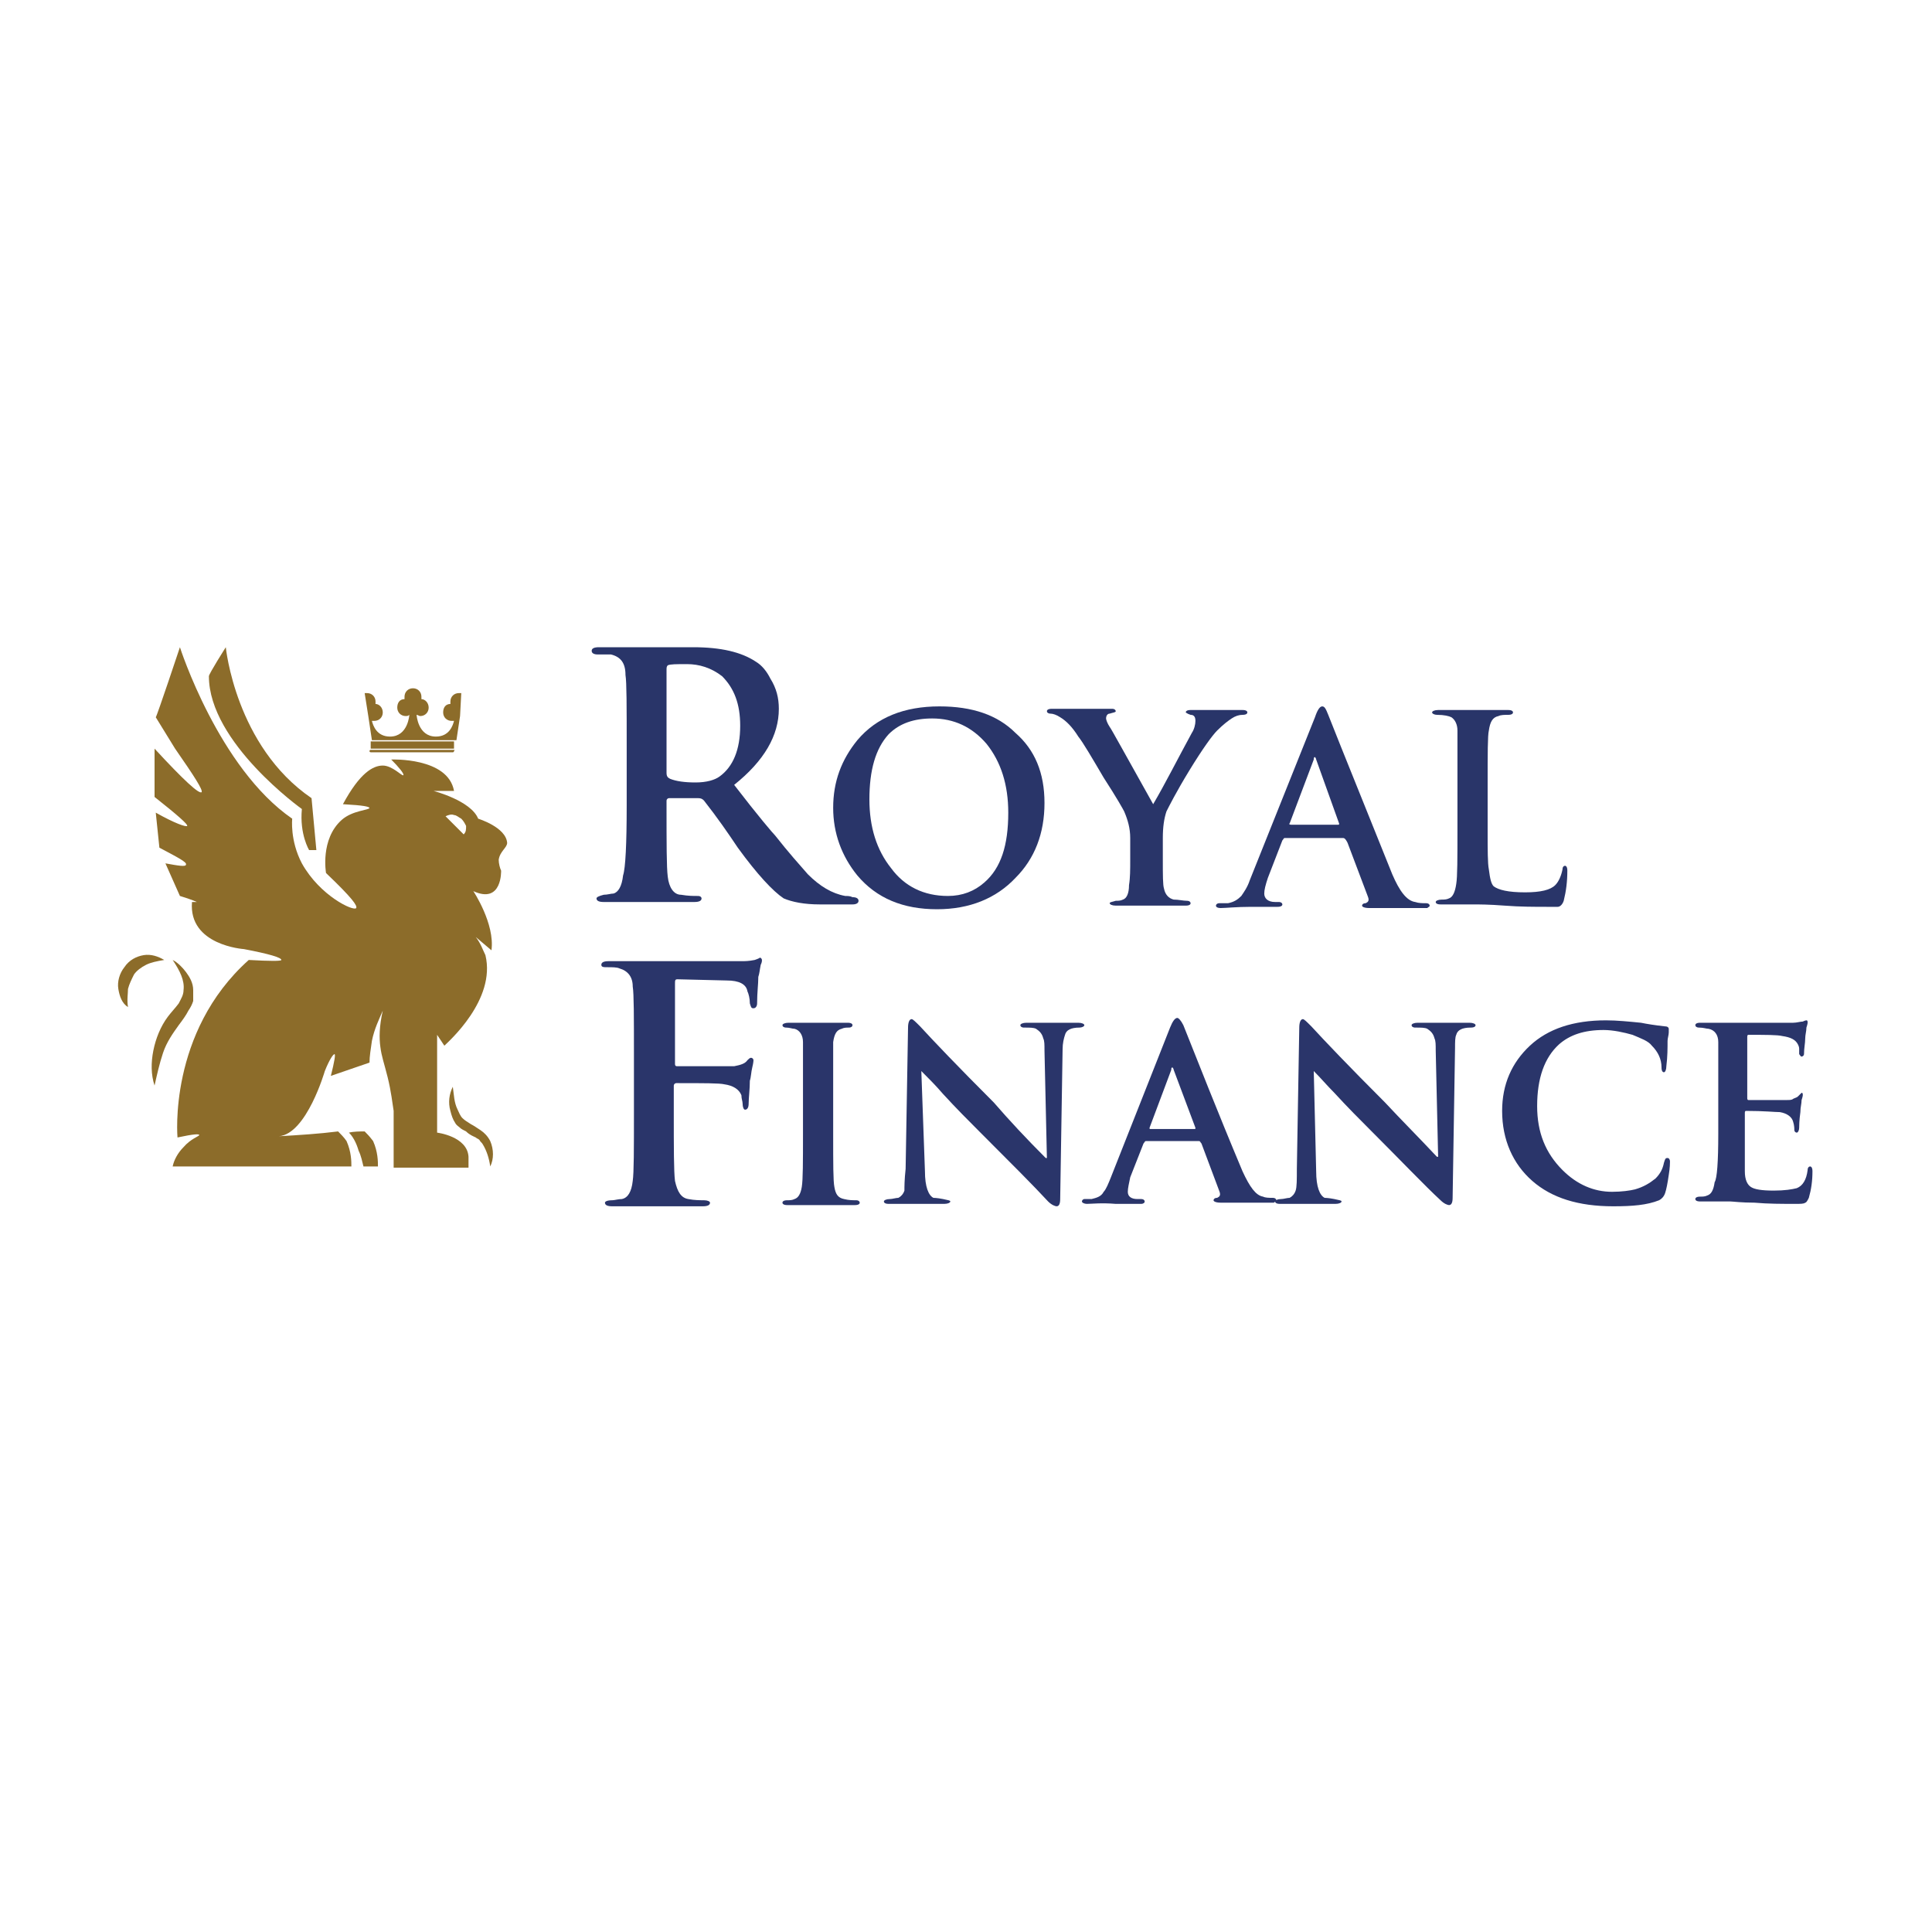 <?xml version="1.0" encoding="utf-8"?>
<!-- Generator: Adobe Illustrator 25.0.0, SVG Export Plug-In . SVG Version: 6.00 Build 0)  -->
<svg version="1.1" id="Camada_1" xmlns="http://www.w3.org/2000/svg" xmlns:xlink="http://www.w3.org/1999/xlink" x="0px" y="0px"
	 viewBox="0 0 16 16" style="enable-background:new 0 0 16 16;" xml:space="preserve">
<style type="text/css">
	.st0{fill:#8C6C2A;}
	.st1{fill:#293569;}
	.st2{fill:#2A356A;}
</style>
<g>
	<g>
		<g>
			<path class="st0" d="M2.5,6.7C2.48,6.91,2.56,7.04,2.56,7.04h0.06L2.58,6.61C1.95,6.18,1.87,5.36,1.87,5.36S1.73,5.58,1.73,5.6
				C1.73,6.15,2.5,6.7,2.5,6.7z"/>
		</g>
		<g>
			<path class="st0" d="M3.98,9.36C3.95,9.34,3.92,9.32,3.9,9.31C3.87,9.29,3.85,9.28,3.83,9.26C3.81,9.24,3.8,9.21,3.79,9.19
				C3.76,9.13,3.76,9.07,3.75,9C3.72,9.06,3.71,9.13,3.73,9.2c0.01,0.04,0.02,0.07,0.04,0.1c0.01,0.02,0.03,0.03,0.04,0.04
				c0.01,0.01,0.03,0.02,0.05,0.03C3.89,9.4,3.92,9.41,3.94,9.42c0.01,0.01,0.02,0.01,0.03,0.02C3.98,9.46,3.99,9.46,4,9.48
				c0.03,0.05,0.05,0.11,0.06,0.18c0.03-0.06,0.03-0.14,0-0.21C4.04,9.41,4.01,9.38,3.98,9.36z"/>
		</g>
		<g>
			<path class="st0" d="M3.02,9.37c-0.04,0-0.09,0-0.13,0.01c0.03,0.03,0.06,0.08,0.08,0.15C2.99,9.57,3,9.62,3.01,9.66
				c0.04,0,0.08,0,0.12,0c0-0.04,0-0.12-0.04-0.21C3.06,9.41,3.04,9.39,3.02,9.37z"/>
		</g>
		<g>
			<path class="st0" d="M1.56,8.37C1.58,8.34,1.59,8.32,1.6,8.29C1.6,8.26,1.6,8.23,1.6,8.2c0-0.06-0.03-0.11-0.06-0.15
				c-0.03-0.04-0.07-0.08-0.11-0.1C1.49,8.04,1.53,8.12,1.52,8.2c0,0.04-0.02,0.07-0.04,0.11C1.45,8.35,1.42,8.38,1.39,8.42
				C1.33,8.5,1.29,8.6,1.27,8.7C1.25,8.8,1.25,8.9,1.28,8.99C1.3,8.9,1.32,8.81,1.35,8.72c0.03-0.09,0.08-0.16,0.13-0.23
				C1.51,8.45,1.54,8.41,1.56,8.37z"/>
		</g>
		<g>
			<path class="st0" d="M1.19,7.91c-0.06,0.01-0.12,0.04-0.16,0.1C0.99,8.06,0.97,8.13,0.98,8.19c0.01,0.06,0.03,0.12,0.08,0.15
				c-0.01-0.06,0-0.11,0-0.15c0.01-0.04,0.03-0.08,0.05-0.12c0.02-0.03,0.06-0.06,0.1-0.08C1.25,7.97,1.3,7.96,1.36,7.95
				C1.31,7.92,1.25,7.9,1.19,7.91z"/>
		</g>
		<g>
			<g>
				<path class="st0" d="M3.82,5.74c-0.01,0-0.02,0-0.02,0c-0.04,0-0.07,0.03-0.07,0.07c0,0.01,0,0.02,0,0.02
					c-0.04,0-0.06,0.03-0.06,0.07c0,0.04,0.03,0.07,0.07,0.07c0.01,0,0.02,0,0.02,0C3.75,6.01,3.72,6.1,3.61,6.1
					c-0.15,0-0.16-0.18-0.16-0.18l0,0c0.01,0,0.02,0.01,0.03,0.01c0.04,0,0.07-0.03,0.07-0.07c0-0.04-0.03-0.07-0.06-0.07
					c0-0.01,0-0.02,0-0.02c0-0.04-0.03-0.07-0.07-0.07c-0.04,0-0.07,0.03-0.07,0.07c0,0.01,0,0.02,0,0.02
					c-0.04,0-0.06,0.03-0.06,0.07c0,0.04,0.03,0.07,0.07,0.07c0.01,0,0.02,0,0.03-0.01l0,0c0,0-0.01,0.18-0.16,0.18
					c-0.11,0-0.14-0.09-0.15-0.13c0.01,0,0.02,0,0.02,0c0.04,0,0.07-0.03,0.07-0.07c0-0.04-0.03-0.07-0.06-0.07
					c0-0.01,0-0.02,0-0.02c0-0.04-0.03-0.07-0.07-0.07c-0.01,0-0.02,0-0.02,0c0,0,0,0,0,0l0.03,0.19l0.03,0.2h0.35h0.35l0.03-0.2
					L3.82,5.74C3.82,5.74,3.82,5.74,3.82,5.74z"/>
				<rect x="3.07" y="6.14" class="st0" width="0.69" height="0.06"/>
				<path class="st0" d="M3.76,6.21H3.07c-0.01,0-0.01,0.01-0.01,0.01c0,0.01,0.01,0.01,0.01,0.01h0.68c0.01,0,0.01-0.01,0.01-0.01
					C3.77,6.21,3.76,6.21,3.76,6.21z"/>
			</g>
		</g>
		<g>
			<path class="st0" d="M4.13,7.12C4.14,7.05,4.2,7.02,4.2,6.98c-0.01-0.13-0.24-0.2-0.24-0.2C3.9,6.63,3.59,6.55,3.59,6.55h0.17
				C3.71,6.27,3.24,6.29,3.24,6.29c0.06,0.06,0.11,0.12,0.1,0.13C3.33,6.43,3.25,6.34,3.17,6.34c-0.08,0-0.19,0.06-0.33,0.32
				c0.18,0.01,0.21,0.02,0.22,0.03c0,0.02-0.14,0.02-0.23,0.1C2.65,6.95,2.7,7.23,2.7,7.23C2.92,7.44,2.96,7.5,2.95,7.52
				c-0.02,0.03-0.3-0.1-0.45-0.37C2.4,6.96,2.42,6.78,2.42,6.78C1.81,6.36,1.49,5.36,1.49,5.36S1.3,5.93,1.29,5.94L1.45,6.2
				c0.16,0.23,0.23,0.34,0.22,0.36C1.65,6.58,1.52,6.46,1.28,6.2v0.4c0.19,0.15,0.28,0.23,0.27,0.24C1.54,6.85,1.45,6.82,1.29,6.73
				l0.03,0.29c0.15,0.08,0.23,0.12,0.22,0.14C1.54,7.18,1.48,7.17,1.37,7.15l0.12,0.27c0.1,0.03,0.14,0.05,0.14,0.05
				c0,0-0.01,0-0.04,0C1.56,7.83,2.02,7.86,2.02,7.86c0.21,0.04,0.31,0.07,0.31,0.09c0,0.01-0.09,0.01-0.27,0
				c-0.67,0.6-0.59,1.47-0.59,1.47C1.61,9.39,1.65,9.39,1.65,9.4c0,0.01-0.07,0.03-0.13,0.1C1.47,9.55,1.44,9.61,1.43,9.66h1.48
				c0-0.04,0-0.12-0.04-0.21C2.85,9.42,2.82,9.39,2.8,9.37C2.64,9.39,2.48,9.4,2.31,9.41c0.23-0.02,0.38-0.54,0.38-0.54
				c0.04-0.1,0.07-0.14,0.08-0.14c0.01,0,0,0.06-0.03,0.18l0.32-0.11c0-0.05,0.01-0.11,0.02-0.18C3.1,8.52,3.14,8.44,3.17,8.37
				C3.14,8.5,3.14,8.6,3.15,8.67C3.16,8.75,3.18,8.8,3.21,8.92C3.24,9.04,3.25,9.14,3.26,9.2l0,0.47h0.62c0,0,0-0.06,0-0.09
				c-0.01-0.17-0.26-0.2-0.26-0.2L3.62,8.57l0.06,0.09c0.03-0.03,0.43-0.38,0.34-0.75C4,7.87,3.98,7.81,3.94,7.76l0.13,0.11
				C4.1,7.65,3.92,7.38,3.92,7.38c0.24,0.11,0.23-0.17,0.23-0.17C4.14,7.19,4.13,7.15,4.13,7.12z M3.84,6.91
				C3.83,6.9,3.81,6.88,3.8,6.87C3.79,6.86,3.78,6.85,3.77,6.84L3.73,6.8C3.72,6.79,3.71,6.78,3.69,6.76
				c0.02-0.01,0.05-0.02,0.07-0.01c0.02,0,0.04,0.02,0.06,0.03C3.84,6.8,3.85,6.82,3.86,6.84C3.86,6.87,3.86,6.89,3.84,6.91z"/>
		</g>
	</g>
	<g>
		<g>
			<g>
				<path class="st1" d="M5.19,6.67V6.18c0-0.33,0-0.53-0.01-0.59C5.18,5.49,5.14,5.44,5.06,5.42C5.03,5.42,5,5.42,4.95,5.42
					c-0.03,0-0.05-0.01-0.05-0.03c0-0.02,0.02-0.03,0.06-0.03c0.06,0,0.13,0,0.23,0c0.09,0,0.15,0,0.16,0c0.03,0,0.1,0,0.2,0
					c0.1,0,0.17,0,0.19,0c0.23,0,0.4,0.04,0.52,0.12c0.05,0.03,0.09,0.08,0.12,0.14C6.43,5.7,6.45,5.78,6.45,5.87
					c0,0.22-0.12,0.43-0.37,0.63c0.2,0.26,0.32,0.4,0.34,0.42c0.11,0.14,0.2,0.24,0.27,0.32C6.79,7.34,6.89,7.4,7,7.42
					c0.02,0,0.04,0,0.06,0.01c0.03,0,0.05,0.01,0.05,0.03c0,0.02-0.02,0.03-0.05,0.03H6.79c-0.13,0-0.23-0.02-0.3-0.05
					C6.4,7.38,6.27,7.24,6.11,7.02C6.03,6.9,5.94,6.77,5.83,6.63C5.82,6.62,5.81,6.61,5.78,6.61H5.54c-0.01,0-0.02,0.01-0.02,0.02
					v0.04c0,0.32,0,0.51,0.01,0.59c0.01,0.09,0.05,0.15,0.11,0.15c0.06,0.01,0.1,0.01,0.14,0.01c0.02,0,0.03,0.01,0.03,0.02
					c0,0.02-0.02,0.03-0.06,0.03c-0.06,0-0.15,0-0.25,0c-0.1,0-0.16,0-0.16,0c-0.01,0-0.06,0-0.15,0c-0.09,0-0.15,0-0.19,0
					c-0.04,0-0.06-0.01-0.06-0.03c0-0.01,0.02-0.02,0.06-0.03c0.03,0,0.06-0.01,0.08-0.01c0.04-0.01,0.07-0.06,0.08-0.15
					C5.18,7.19,5.19,6.99,5.19,6.67z M5.52,5.55V6.4c0,0.03,0.01,0.04,0.03,0.05c0.05,0.02,0.12,0.03,0.21,0.03s0.16-0.02,0.2-0.05
					c0.11-0.08,0.17-0.22,0.17-0.42c0-0.18-0.05-0.31-0.15-0.41C5.89,5.53,5.79,5.5,5.69,5.5C5.6,5.5,5.55,5.5,5.53,5.51
					C5.52,5.52,5.52,5.53,5.52,5.55z"/>
			</g>
			<g>
				<path class="st1" d="M7.76,7.53c-0.28,0-0.5-0.09-0.66-0.28C6.97,7.09,6.9,6.9,6.9,6.69c0-0.22,0.07-0.4,0.2-0.56
					c0.16-0.19,0.39-0.28,0.68-0.28c0.27,0,0.48,0.07,0.63,0.22C8.57,6.21,8.65,6.4,8.65,6.65c0,0.25-0.08,0.46-0.24,0.62
					C8.25,7.44,8.03,7.53,7.76,7.53z M7.85,7.42c0.12,0,0.22-0.04,0.3-0.11C8.29,7.19,8.35,7,8.35,6.73c0-0.23-0.06-0.42-0.18-0.57
					C8.05,6.02,7.9,5.95,7.72,5.95c-0.15,0-0.27,0.04-0.36,0.13C7.25,6.2,7.2,6.38,7.2,6.62c0,0.23,0.06,0.42,0.18,0.57
					C7.49,7.34,7.65,7.42,7.85,7.42z"/>
				<path class="st1" d="M9.36,7.12V6.94c0-0.08-0.02-0.15-0.05-0.22C9.3,6.7,9.25,6.61,9.14,6.44C9.04,6.27,8.97,6.15,8.93,6.1
					c-0.05-0.08-0.1-0.13-0.15-0.16C8.75,5.92,8.72,5.91,8.7,5.91c-0.02,0-0.03-0.01-0.03-0.02c0-0.01,0.01-0.02,0.04-0.02
					c0.01,0,0.05,0,0.12,0c0.07,0,0.12,0,0.15,0c0.01,0,0.04,0,0.1,0c0.05,0,0.1,0,0.13,0c0.02,0,0.03,0.01,0.03,0.02
					c0,0.01-0.02,0.01-0.05,0.02c-0.02,0-0.03,0.02-0.03,0.04c0,0.01,0.01,0.04,0.03,0.07c0.01,0.01,0.13,0.23,0.36,0.64
					c0.1-0.17,0.2-0.37,0.32-0.59C9.89,6.04,9.9,6,9.9,5.97c0-0.03-0.01-0.05-0.04-0.05C9.83,5.91,9.82,5.9,9.82,5.9
					c0-0.01,0.01-0.02,0.04-0.02c0.02,0,0.06,0,0.1,0c0.04,0,0.08,0,0.1,0c0.02,0,0.05,0,0.12,0c0.06,0,0.1,0,0.11,0
					c0.03,0,0.04,0.01,0.04,0.02c0,0.01-0.01,0.02-0.04,0.02c-0.03,0-0.06,0.01-0.09,0.03c-0.03,0.02-0.07,0.05-0.12,0.1
					C10.04,6.09,9.96,6.2,9.85,6.38c-0.11,0.18-0.17,0.3-0.19,0.34C9.64,6.78,9.63,6.85,9.63,6.94v0.18c0,0.13,0,0.21,0.01,0.24
					c0.01,0.05,0.04,0.08,0.08,0.09C9.76,7.45,9.8,7.46,9.83,7.46c0.02,0,0.03,0.01,0.03,0.02c0,0.01-0.01,0.02-0.04,0.02
					c-0.05,0-0.12,0-0.19,0c-0.08,0-0.12,0-0.13,0c-0.02,0-0.06,0-0.12,0c-0.07,0-0.11,0-0.14,0c-0.03,0-0.05-0.01-0.05-0.02
					c0-0.01,0.02-0.01,0.05-0.02c0.02,0,0.04,0,0.06-0.01C9.33,7.44,9.35,7.4,9.35,7.33C9.36,7.27,9.36,7.2,9.36,7.12z"/>
				<path class="st1" d="M11.12,6.94h-0.48c-0.01,0-0.01,0.01-0.02,0.02l-0.12,0.31c-0.02,0.06-0.03,0.1-0.03,0.13
					c0,0.04,0.03,0.07,0.09,0.07h0.03c0.02,0,0.03,0.01,0.03,0.02c0,0.01-0.01,0.02-0.04,0.02c-0.02,0-0.06,0-0.11,0
					c-0.05,0-0.09,0-0.11,0c-0.12,0-0.21,0.01-0.25,0.01c-0.03,0-0.04-0.01-0.04-0.02c0-0.01,0.01-0.02,0.03-0.02
					c0.02,0,0.04,0,0.07,0c0.05-0.01,0.08-0.03,0.11-0.06c0.02-0.03,0.05-0.07,0.07-0.13l0.54-1.35c0.02-0.06,0.04-0.09,0.06-0.09
					c0.02,0,0.03,0.02,0.05,0.07c0.13,0.33,0.31,0.77,0.53,1.32c0.06,0.14,0.12,0.22,0.19,0.23c0.03,0.01,0.06,0.01,0.09,0.01
					c0.02,0,0.03,0.01,0.03,0.02c0,0.01-0.01,0.01-0.02,0.02c-0.01,0-0.04,0-0.08,0c-0.18,0-0.31,0-0.4,0
					c-0.04,0-0.06-0.01-0.06-0.02c0-0.01,0.01-0.02,0.03-0.02c0.02-0.01,0.03-0.02,0.02-0.05l-0.17-0.45
					C11.14,6.94,11.13,6.94,11.12,6.94z M10.69,6.83h0.39c0.01,0,0.01,0,0.01-0.01L10.9,6.29c0-0.01-0.01-0.02-0.01-0.02
					c-0.01,0-0.01,0.01-0.01,0.02l-0.2,0.53C10.67,6.82,10.68,6.83,10.69,6.83z"/>
				<path class="st1" d="M12.32,6.5v0.38c0,0.16,0,0.27,0.01,0.32c0.01,0.08,0.02,0.12,0.04,0.14c0.04,0.03,0.12,0.05,0.26,0.05
					c0.13,0,0.21-0.02,0.25-0.06c0.03-0.03,0.05-0.08,0.06-0.13c0-0.02,0.01-0.03,0.02-0.03c0.01,0,0.02,0.01,0.02,0.04
					c0,0.09-0.01,0.17-0.03,0.25c-0.01,0.03-0.03,0.05-0.05,0.05c-0.01,0-0.04,0-0.08,0c-0.11,0-0.23,0-0.36-0.01
					s-0.21-0.01-0.26-0.01c-0.01,0-0.05,0-0.12,0c-0.07,0-0.12,0-0.15,0c-0.03,0-0.04-0.01-0.04-0.02c0-0.01,0.02-0.02,0.05-0.02
					c0.02,0,0.04,0,0.06-0.01c0.03-0.01,0.05-0.05,0.06-0.12c0.01-0.06,0.01-0.21,0.01-0.46V6.5c0-0.26,0-0.41,0-0.45
					c0-0.05-0.02-0.09-0.05-0.11c-0.02-0.01-0.06-0.02-0.12-0.02c-0.02,0-0.04-0.01-0.04-0.02c0-0.01,0.02-0.02,0.05-0.02
					c0.04,0,0.09,0,0.16,0c0.07,0,0.11,0,0.13,0c0.01,0,0.06,0,0.13,0c0.07,0,0.13,0,0.16,0c0.03,0,0.04,0.01,0.04,0.02
					c0,0.01-0.01,0.02-0.04,0.02c-0.03,0-0.06,0-0.08,0.01c-0.05,0.01-0.07,0.05-0.08,0.12C12.32,6.09,12.32,6.24,12.32,6.5z"/>
			</g>
		</g>
	</g>
	<g>
		<g>
			<g>
				<path class="st2" d="M5.58,8.99v0.22c0,0.3,0,0.49,0.01,0.57C5.61,9.87,5.64,9.92,5.7,9.93c0.05,0.01,0.1,0.01,0.13,0.01
					c0.03,0,0.05,0.01,0.05,0.02c0,0.02-0.02,0.03-0.06,0.03c-0.06,0-0.14,0-0.24,0c-0.1,0-0.15,0-0.17,0c-0.02,0-0.07,0-0.16,0
					c-0.08,0-0.15,0-0.18,0c-0.04,0-0.06-0.01-0.06-0.03c0-0.01,0.02-0.02,0.06-0.02c0.02,0,0.05-0.01,0.08-0.01
					C5.2,9.92,5.23,9.87,5.24,9.78c0.01-0.07,0.01-0.26,0.01-0.57V8.74c0-0.32,0-0.51-0.01-0.57C5.24,8.09,5.2,8.04,5.13,8.02
					c-0.02-0.01-0.06-0.01-0.1-0.01C5,8.01,4.98,8.01,4.98,7.99c0-0.02,0.02-0.03,0.06-0.03c0.05,0,0.12,0,0.22,0
					c0.09,0,0.15,0,0.17,0c0.43,0,0.67,0,0.71,0c0.03,0,0.06,0,0.11-0.01c0.03-0.01,0.05-0.02,0.04-0.02c0.01,0,0.02,0.01,0.02,0.02
					c0,0.01,0,0.02-0.01,0.04C6.29,8.04,6.29,8.06,6.28,8.09c0,0.06-0.01,0.13-0.01,0.22c0,0.02-0.01,0.04-0.03,0.04
					c-0.02,0-0.02-0.01-0.03-0.04c0-0.04-0.01-0.08-0.02-0.1C6.18,8.15,6.12,8.12,6.02,8.12L5.61,8.11c-0.02,0-0.02,0.01-0.02,0.04
					v0.66c0,0.02,0.01,0.02,0.02,0.02h0.34c0.08,0,0.12,0,0.13,0c0.05-0.01,0.09-0.02,0.11-0.05C6.2,8.77,6.21,8.76,6.22,8.76
					c0.01,0,0.02,0.01,0.02,0.02c0,0,0,0.02-0.01,0.06C6.22,8.88,6.22,8.92,6.21,8.95C6.21,9.02,6.2,9.09,6.2,9.14
					c0,0.03-0.01,0.05-0.03,0.05c-0.01,0-0.02-0.02-0.02-0.05C6.15,9.12,6.14,9.1,6.14,9.07C6.12,9.02,6.07,8.99,6,8.98
					C5.96,8.97,5.83,8.97,5.6,8.97C5.59,8.97,5.58,8.98,5.58,8.99z"/>
			</g>
			<g>
				<path class="st2" d="M6.65,9.39V9.05c0-0.23,0-0.37,0-0.42c0-0.06-0.03-0.1-0.07-0.11C6.56,8.52,6.54,8.51,6.51,8.51
					c-0.02,0-0.03-0.01-0.03-0.02c0-0.01,0.02-0.02,0.05-0.02c0.03,0,0.07,0,0.13,0c0.06,0,0.1,0,0.12,0c0.01,0,0.05,0,0.11,0
					c0.06,0,0.1,0,0.13,0s0.04,0.01,0.04,0.02c0,0.01-0.01,0.02-0.03,0.02c-0.02,0-0.04,0-0.06,0.01C6.93,8.53,6.91,8.56,6.9,8.63
					c0,0.04,0,0.18,0,0.42v0.35c0,0.24,0,0.38,0.01,0.43c0.01,0.06,0.03,0.09,0.08,0.1c0.04,0.01,0.07,0.01,0.1,0.01
					c0.02,0,0.03,0.01,0.03,0.02c0,0.01-0.01,0.02-0.04,0.02c-0.05,0-0.11,0-0.18,0c-0.07,0-0.11,0-0.13,0s-0.05,0-0.11,0
					c-0.06,0-0.11,0-0.14,0c-0.03,0-0.04-0.01-0.04-0.02c0-0.01,0.01-0.02,0.04-0.02c0.02,0,0.04,0,0.06-0.01
					c0.03-0.01,0.05-0.04,0.06-0.1C6.65,9.77,6.65,9.62,6.65,9.39z"/>
				<path class="st2" d="M7.63,8.87L7.66,9.7c0,0.13,0.03,0.2,0.07,0.22c0,0,0.03,0,0.08,0.01c0.04,0.01,0.06,0.01,0.06,0.02
					c0,0.01-0.02,0.02-0.05,0.02c-0.05,0-0.1,0-0.16,0c-0.05,0-0.08,0-0.09,0c0,0-0.02,0-0.07,0c-0.05,0-0.1,0-0.14,0
					c-0.03,0-0.04-0.01-0.04-0.02c0-0.01,0.02-0.02,0.05-0.02c0.02,0,0.05-0.01,0.07-0.01c0.02-0.01,0.04-0.03,0.05-0.06
					C7.49,9.83,7.49,9.77,7.5,9.68l0.02-1.17c0-0.04,0.01-0.07,0.03-0.07c0.01,0,0.03,0.02,0.07,0.06c0.11,0.12,0.31,0.33,0.61,0.63
					C8.36,9.28,8.5,9.43,8.66,9.59h0.01L8.65,8.7c0-0.05,0-0.08-0.01-0.1C8.63,8.56,8.61,8.54,8.58,8.52
					c-0.02-0.01-0.05-0.01-0.1-0.01c-0.02,0-0.03-0.01-0.03-0.02s0.02-0.02,0.05-0.02c0.04,0,0.09,0,0.14,0c0.06,0,0.09,0,0.1,0
					c0,0,0.02,0,0.07,0c0.04,0,0.09,0,0.12,0c0.03,0,0.05,0.01,0.05,0.02S8.96,8.51,8.94,8.51c-0.07,0-0.11,0.02-0.12,0.06
					C8.81,8.6,8.8,8.64,8.8,8.69L8.78,9.93c0,0.04-0.01,0.06-0.03,0.06c-0.01,0-0.04-0.01-0.07-0.04C8.56,9.82,8.37,9.63,8.11,9.37
					c-0.09-0.09-0.19-0.19-0.3-0.31C7.75,8.99,7.69,8.93,7.63,8.87L7.63,8.87z"/>
				<path class="st2" d="M9.93,9.45H9.49c-0.01,0-0.01,0.01-0.02,0.02L9.36,9.75C9.35,9.8,9.34,9.84,9.34,9.87
					c0,0.04,0.03,0.06,0.08,0.06h0.03c0.02,0,0.03,0.01,0.03,0.02c0,0.01-0.01,0.02-0.03,0.02c-0.02,0-0.06,0-0.11,0
					c-0.05,0-0.08,0-0.1,0C9.12,9.96,9.04,9.97,9,9.97c-0.02,0-0.04-0.01-0.04-0.02c0-0.01,0.01-0.02,0.02-0.02
					c0.02,0,0.04,0,0.06,0c0.04-0.01,0.08-0.02,0.1-0.06c0.02-0.02,0.04-0.07,0.06-0.12l0.49-1.24c0.02-0.05,0.04-0.08,0.06-0.08
					c0.01,0,0.03,0.02,0.05,0.06c0.12,0.3,0.28,0.71,0.49,1.21c0.06,0.13,0.11,0.2,0.17,0.21c0.02,0.01,0.05,0.01,0.08,0.01
					c0.02,0,0.03,0.01,0.03,0.02c0,0.01-0.01,0.01-0.02,0.02c-0.01,0-0.04,0-0.07,0c-0.16,0-0.29,0-0.37,0
					c-0.04,0-0.06-0.01-0.06-0.02c0-0.01,0.01-0.02,0.03-0.02c0.02-0.01,0.03-0.02,0.02-0.05L9.95,9.47
					C9.94,9.46,9.94,9.45,9.93,9.45z M9.53,9.35h0.36c0.01,0,0.01,0,0.01-0.01L9.72,8.86c0-0.01-0.01-0.02-0.01-0.02
					c-0.01,0-0.01,0.01-0.01,0.02L9.52,9.34C9.52,9.35,9.52,9.35,9.53,9.35z"/>
				<g>
					<g>
						<path class="st2" d="M10.88,8.87L10.9,9.7c0,0.13,0.03,0.2,0.07,0.22c0,0,0.03,0,0.08,0.01c0.04,0.01,0.06,0.01,0.06,0.02
							c0,0.01-0.02,0.02-0.05,0.02c-0.05,0-0.1,0-0.16,0c-0.05,0-0.08,0-0.09,0c0,0-0.02,0-0.07,0c-0.05,0-0.1,0-0.14,0
							c-0.03,0-0.04-0.01-0.04-0.02c0-0.01,0.02-0.02,0.05-0.02c0.02,0,0.05-0.01,0.07-0.01c0.02-0.01,0.04-0.03,0.05-0.06
							c0.01-0.03,0.01-0.09,0.01-0.18l0.02-1.17c0-0.04,0.01-0.07,0.03-0.07c0.01,0,0.03,0.02,0.07,0.06
							c0.11,0.12,0.31,0.33,0.61,0.63c0.13,0.14,0.28,0.29,0.43,0.45h0.01L11.89,8.7c0-0.05,0-0.08-0.01-0.1
							c-0.01-0.04-0.03-0.06-0.06-0.08c-0.02-0.01-0.05-0.01-0.1-0.01c-0.02,0-0.03-0.01-0.03-0.02s0.02-0.02,0.05-0.02
							c0.04,0,0.09,0,0.14,0c0.06,0,0.09,0,0.1,0c0,0,0.02,0,0.07,0c0.04,0,0.09,0,0.12,0c0.03,0,0.05,0.01,0.05,0.02
							s-0.01,0.02-0.04,0.02c-0.07,0-0.11,0.02-0.12,0.06c-0.01,0.02-0.01,0.06-0.01,0.11l-0.02,1.24c0,0.04-0.01,0.06-0.03,0.06
							c-0.01,0-0.04-0.01-0.07-0.04c-0.13-0.12-0.32-0.32-0.58-0.58c-0.09-0.09-0.19-0.19-0.3-0.31
							C10.99,8.99,10.94,8.93,10.88,8.87L10.88,8.87z"/>
					</g>
				</g>
				<path class="st2" d="M13.36,9.99c-0.29,0-0.51-0.07-0.67-0.21c-0.16-0.14-0.25-0.34-0.25-0.58c0-0.22,0.08-0.4,0.23-0.54
					c0.15-0.14,0.36-0.21,0.63-0.21c0.09,0,0.19,0.01,0.29,0.02c0.05,0.01,0.11,0.02,0.2,0.03c0.02,0,0.03,0.01,0.03,0.02
					c0,0,0,0.02,0,0.03c0,0.02-0.01,0.05-0.01,0.07c0,0.06,0,0.13-0.01,0.21c0,0.03-0.01,0.05-0.02,0.05
					c-0.01,0-0.02-0.01-0.02-0.04c0-0.07-0.03-0.13-0.08-0.18c-0.03-0.04-0.09-0.06-0.16-0.09c-0.07-0.02-0.16-0.04-0.24-0.04
					c-0.16,0-0.28,0.04-0.37,0.12c-0.12,0.11-0.18,0.28-0.18,0.51c0,0.22,0.07,0.39,0.21,0.53c0.12,0.12,0.26,0.18,0.41,0.18
					c0.08,0,0.15-0.01,0.19-0.02c0.07-0.02,0.12-0.05,0.17-0.09c0.04-0.04,0.06-0.08,0.07-0.13c0.01-0.03,0.01-0.04,0.03-0.04
					c0.01,0,0.02,0.01,0.02,0.03c0,0.01,0,0.05-0.01,0.11c-0.01,0.07-0.02,0.12-0.03,0.15c-0.01,0.03-0.03,0.05-0.05,0.06
					C13.64,9.98,13.52,9.99,13.36,9.99z"/>
				<path class="st2" d="M14.23,9.39V9.05c0-0.23,0-0.37,0-0.42c0-0.06-0.03-0.1-0.08-0.11c-0.02,0-0.04-0.01-0.08-0.01
					c-0.02,0-0.03-0.01-0.03-0.02s0.01-0.02,0.04-0.02c0.04,0,0.09,0,0.16,0c0.07,0,0.11,0,0.12,0c0.31,0,0.48,0,0.49,0
					c0.03,0,0.06-0.01,0.08-0.01c0.02-0.01,0.03-0.01,0.03-0.01c0.01,0,0.01,0.01,0.01,0.02c0,0,0,0.01-0.01,0.04
					c0,0.03-0.01,0.06-0.01,0.09c0,0.04-0.01,0.08-0.01,0.13c0,0.01-0.01,0.02-0.02,0.02c-0.01,0-0.01-0.01-0.02-0.02
					c0-0.01,0-0.03,0-0.04c0-0.01,0-0.02-0.01-0.04c-0.02-0.04-0.06-0.06-0.13-0.07c-0.04-0.01-0.14-0.01-0.28-0.01
					c-0.01,0-0.01,0.01-0.01,0.02v0.5c0,0.01,0,0.02,0.01,0.02c0.18,0,0.29,0,0.32,0c0.02,0,0.04,0,0.05-0.01
					c0.02-0.01,0.03-0.01,0.04-0.02c0.02-0.02,0.03-0.03,0.03-0.03c0.01,0,0.01,0.01,0.01,0.02c0,0,0,0.01-0.01,0.04
					c0,0.03-0.01,0.06-0.01,0.1c-0.01,0.07-0.01,0.12-0.01,0.13c0,0.02-0.01,0.04-0.02,0.04c-0.01,0-0.02-0.01-0.02-0.02
					c0-0.01,0-0.04-0.01-0.07c-0.01-0.04-0.05-0.07-0.11-0.08c-0.04,0-0.13-0.01-0.28-0.01c-0.01,0-0.01,0.01-0.01,0.02V9.7
					c0,0.07,0.02,0.11,0.05,0.13c0.03,0.02,0.09,0.03,0.19,0.03c0.09,0,0.15-0.01,0.19-0.02c0.05-0.02,0.08-0.07,0.09-0.15
					c0-0.02,0.01-0.03,0.02-0.03c0.01,0,0.02,0.01,0.02,0.04c0,0.08-0.01,0.15-0.03,0.22c-0.01,0.02-0.02,0.04-0.03,0.04
					c-0.01,0.01-0.04,0.01-0.08,0.01c-0.11,0-0.23,0-0.34-0.01c-0.11,0-0.18-0.01-0.2-0.01c-0.01,0-0.05,0-0.11,0
					c-0.06,0-0.11,0-0.14,0c-0.03,0-0.04-0.01-0.04-0.02c0-0.01,0.01-0.02,0.04-0.02c0.02,0,0.04,0,0.06-0.01
					c0.03-0.01,0.05-0.04,0.06-0.11C14.22,9.76,14.23,9.62,14.23,9.39z"/>
			</g>
		</g>
	</g>
</g>
</svg>
